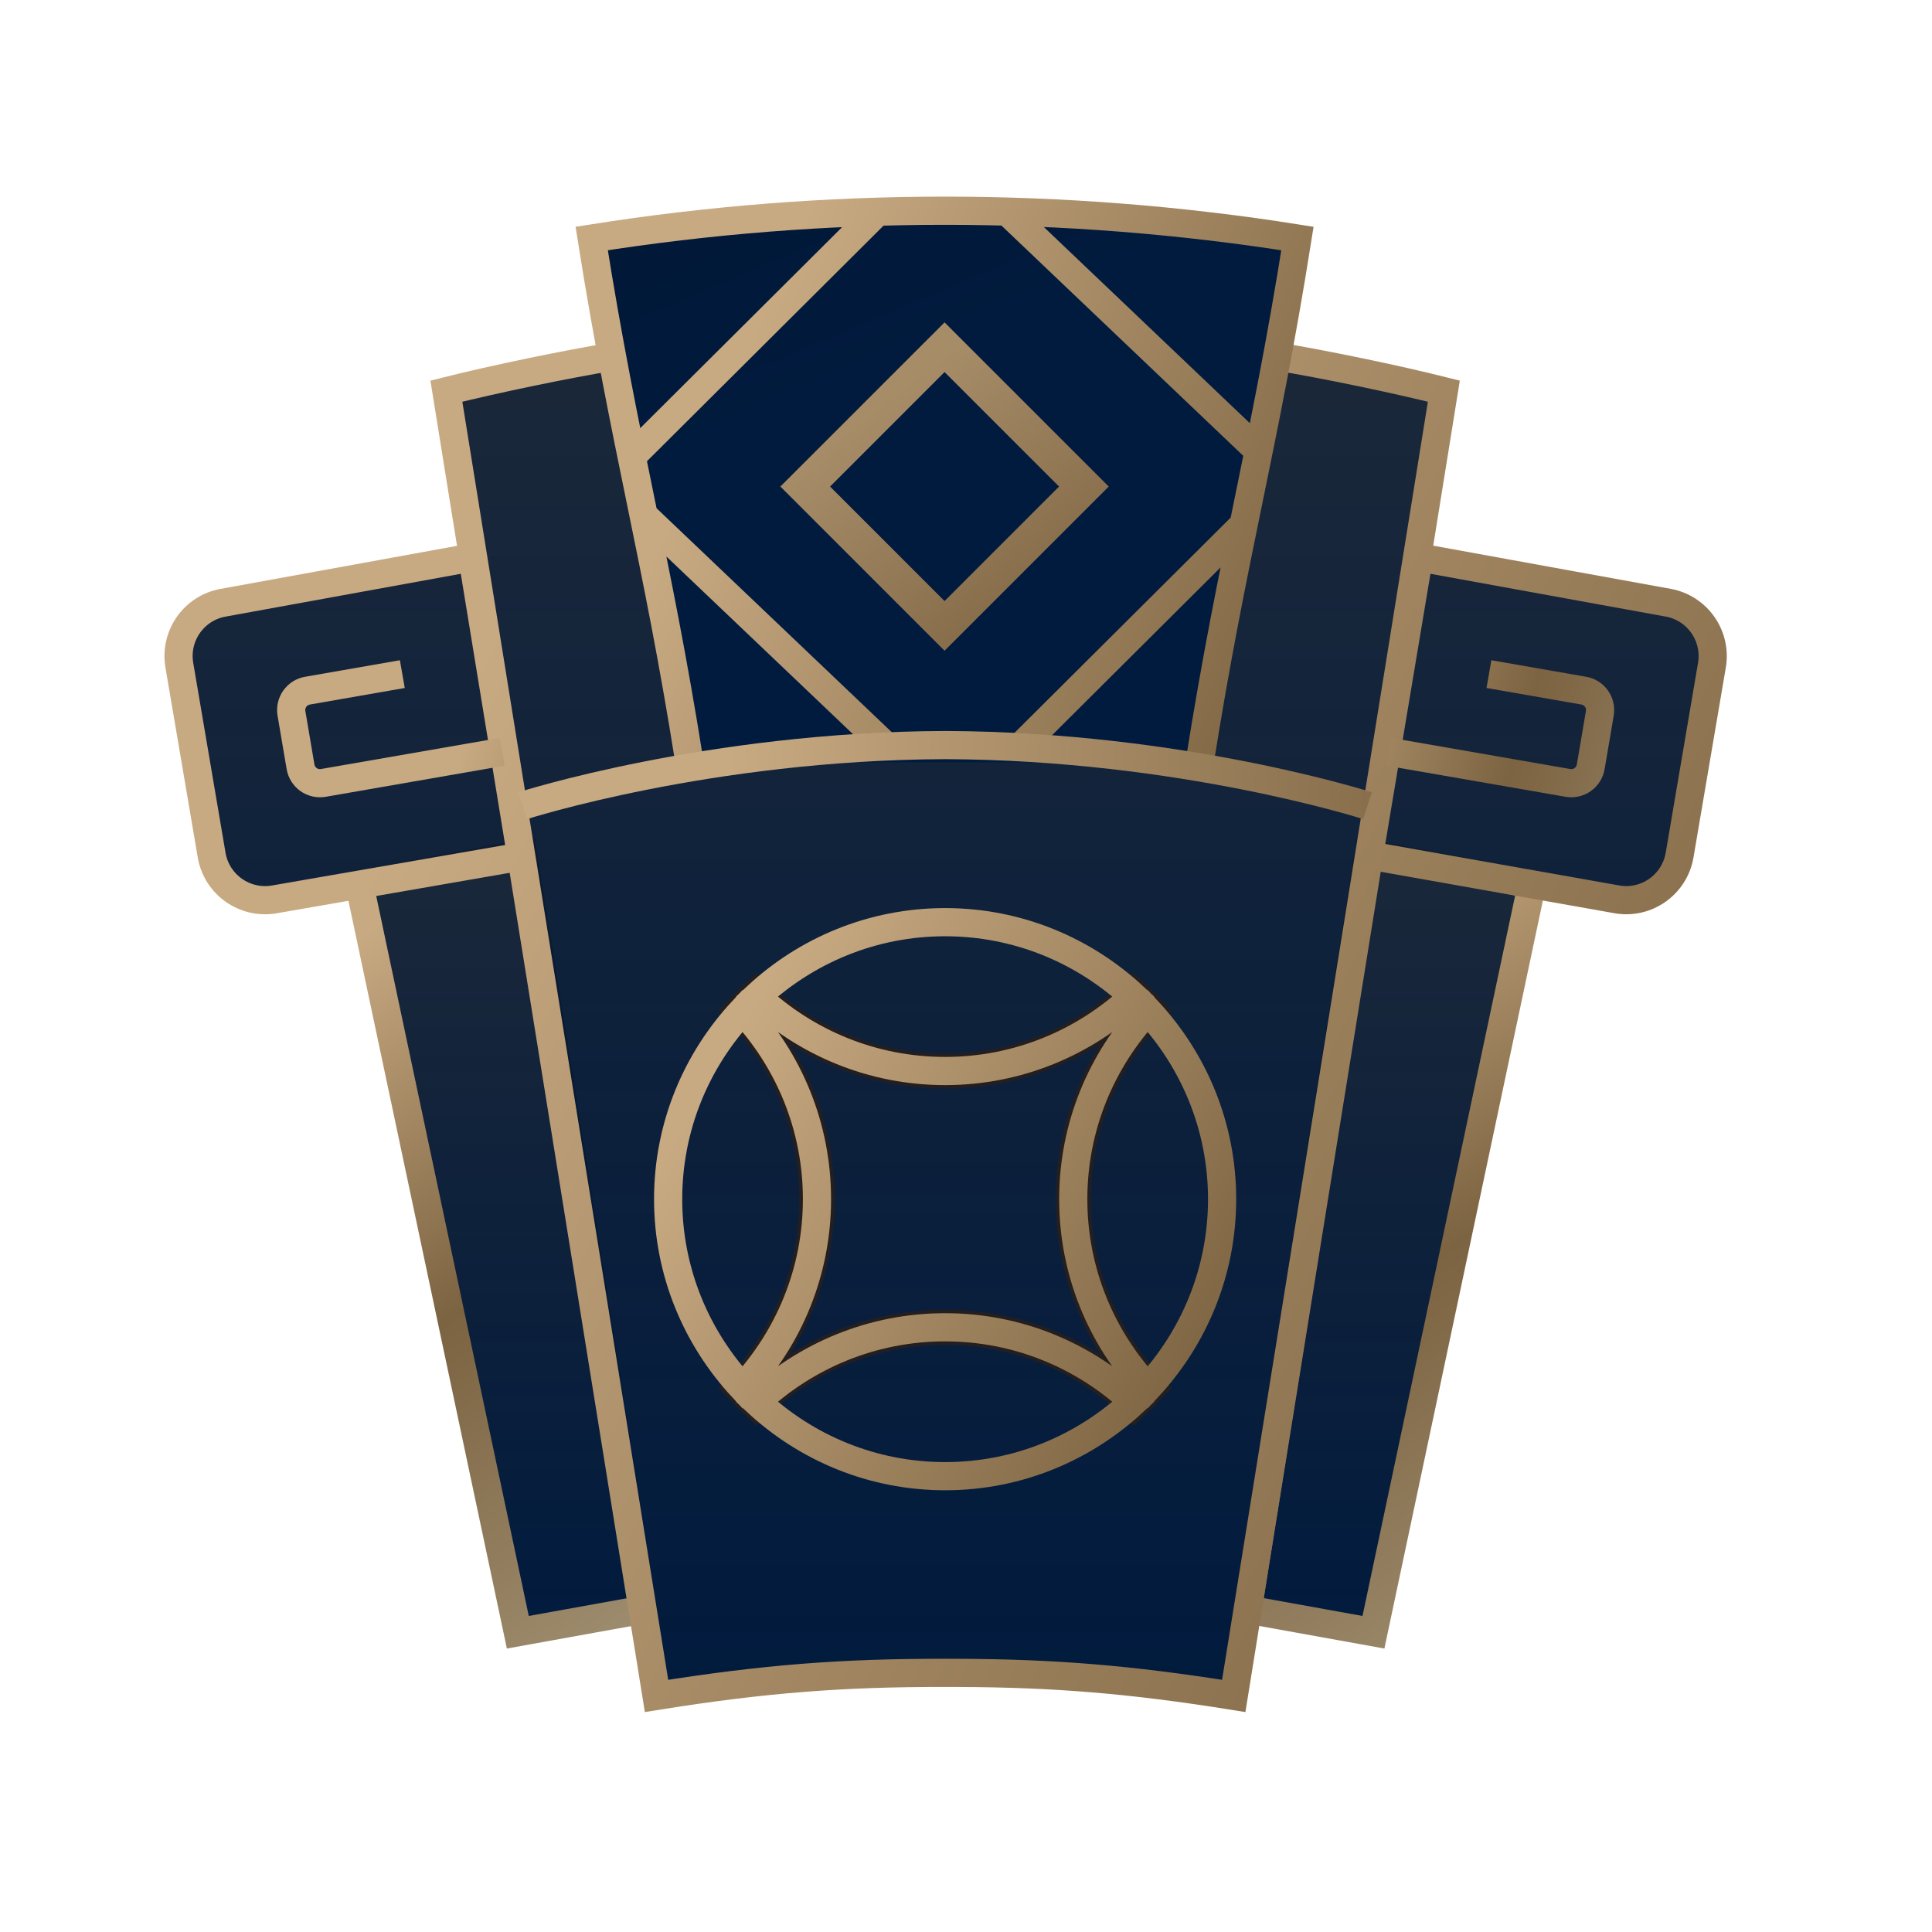 <?xml version="1.0" encoding="UTF-8"?>
<svg width="120px" height="120px" viewBox="0 0 120 120" version="1.1" xmlns="http://www.w3.org/2000/svg" xmlns:xlink="http://www.w3.org/1999/xlink">
    <title>game_icon_God of Wealth Roulette</title>
    <defs>
        <linearGradient x1="50%" y1="3.41%" x2="50%" y2="100%" id="linearGradient-1">
            <stop stop-color="#000F24" stop-opacity="0.9" offset="0%"></stop>
            <stop stop-color="#011B3E" offset="100%"></stop>
        </linearGradient>
        <linearGradient x1="46.554%" y1="0%" x2="77.057%" y2="133.887%" id="linearGradient-2">
            <stop stop-color="#C8AA82" offset="0%"></stop>
            <stop stop-color="#7C6341" offset="39.972%"></stop>
            <stop stop-color="#AFA286" offset="100%"></stop>
        </linearGradient>
        <linearGradient x1="50%" y1="3.41%" x2="50%" y2="100%" id="linearGradient-3">
            <stop stop-color="#000F24" stop-opacity="0.9" offset="0%"></stop>
            <stop stop-color="#011B3E" offset="100%"></stop>
        </linearGradient>
        <linearGradient x1="24.133%" y1="11.877%" x2="253.116%" y2="113.961%" id="linearGradient-4">
            <stop stop-color="#C8AA82" offset="0%"></stop>
            <stop stop-color="#7C6341" offset="39.972%"></stop>
            <stop stop-color="#AFA286" offset="100%"></stop>
        </linearGradient>
        <linearGradient x1="-26.499%" y1="-89.337%" x2="37.42%" y2="31.361%" id="linearGradient-5">
            <stop stop-color="#000F24" offset="0%"></stop>
            <stop stop-color="#011B3E" offset="100%"></stop>
        </linearGradient>
        <linearGradient x1="24.133%" y1="19.459%" x2="253.116%" y2="101.241%" id="linearGradient-6">
            <stop stop-color="#C8AA82" offset="0%"></stop>
            <stop stop-color="#7C6341" offset="39.972%"></stop>
            <stop stop-color="#AFA286" offset="100%"></stop>
        </linearGradient>
        <linearGradient x1="24.133%" y1="49.743%" x2="253.116%" y2="50.432%" id="linearGradient-7">
            <stop stop-color="#C8AA82" offset="0%"></stop>
            <stop stop-color="#7C6341" offset="39.972%"></stop>
            <stop stop-color="#AFA286" offset="100%"></stop>
        </linearGradient>
        <linearGradient x1="24.135%" y1="0%" x2="253.098%" y2="133.887%" id="linearGradient-8">
            <stop stop-color="#C8AA82" offset="0%"></stop>
            <stop stop-color="#7C6341" offset="39.972%"></stop>
            <stop stop-color="#AFA286" offset="100%"></stop>
        </linearGradient>
        <linearGradient x1="-42.73%" y1="74.27%" x2="89.8%" y2="245.957%" id="linearGradient-9">
            <stop stop-color="#A78C68" offset="0%"></stop>
            <stop stop-color="#7C6341" offset="52.444%"></stop>
            <stop stop-color="#AFA286" offset="100%"></stop>
        </linearGradient>
        <linearGradient x1="-61.943%" y1="22.93%" x2="253.116%" y2="72.416%" id="linearGradient-10">
            <stop stop-color="#C8AA82" offset="0%"></stop>
            <stop stop-color="#7C6341" offset="39.972%"></stop>
            <stop stop-color="#AFA286" offset="100%"></stop>
        </linearGradient>
        <linearGradient x1="84.78%" y1="44.858%" x2="253.116%" y2="72.416%" id="linearGradient-11">
            <stop stop-color="#C8AA82" offset="0%"></stop>
            <stop stop-color="#7C6341" offset="73.146%"></stop>
            <stop stop-color="#AFA286" offset="100%"></stop>
        </linearGradient>
    </defs>
    <g id="game_icon_God-of-Wealth-Roulette" stroke="none" stroke-width="1" fill="none" fill-rule="evenodd">
        <g id="Group-39" transform="translate(11, 13)">
            <polygon id="Stroke-33" stroke="url(#linearGradient-2)" stroke-width="1.75" fill="url(#linearGradient-1)" points="11.319 41.926 21.163 88.382 28.977 86.971 21.5 40"></polygon>
            <polygon id="Stroke-23" stroke="url(#linearGradient-2)" stroke-width="1.75" fill="url(#linearGradient-1)" points="84.151 41.926 74.307 88.382 66.493 86.971 74 40"></polygon>
            <path d="M68.257,9.131 C71.288,9.631 75.666,10.539 78.68,11.295 L78.68,11.295 L74.055,40.015 L77.131,21.62 L92.617,24.436 C94.429,24.768 95.639,26.496 95.331,28.314 L95.331,28.314 L93.323,40.11 C93.009,41.952 91.258,43.185 89.422,42.859 L89.422,42.859 L74.037,40.13 L65.63,92.337 C59.169,91.302 54.443,90.929 48.55,90.906 L47.739,90.905 L47.669,90.905 C41.391,90.897 36.533,91.255 29.778,92.337 L29.778,92.337 L16.725,11.295 C19.742,10.539 24.117,9.631 27.148,9.131 L27.148,9.131 Z M18.34,21.619 L21.38,40.199 L6.049,42.861 C4.21,43.184 2.459,41.953 2.145,40.112 L0.138,28.313 C-0.171,26.494 1.04,24.766 2.852,24.438 L18.34,21.619 Z" id="Combined-Shape" stroke="url(#linearGradient-4)" stroke-width="1.75" fill="url(#linearGradient-3)"></path>
            <path d="M31.824,34.35 C29.8,21.564 27.775,14.6 25.75,1.814 C40.272,-0.487 55.065,-0.487 69.587,1.814 C67.563,14.6 65.538,21.564 63.513,34.35 M51.651,0.23 L67.456,15.279 M43.428,0.23 L28.313,15.279 M44.117,33.426 L28.978,19.012 M52.34,33.426 L66.242,19.585" id="Combined-Shape" stroke="url(#linearGradient-6)" stroke-width="1.75" fill="url(#linearGradient-5)"></path>
            <path d="M21.468,37.043 C21.468,37.043 33.005,33.334 47.667,33.278 L47.737,33.278 C62.399,33.334 73.939,37.043 73.939,37.043" id="Stroke-27" stroke="url(#linearGradient-7)" stroke-width="1.75"></path>
            <path d="M60.285,49.776 C60.002,49.473 59.712,49.182 59.409,48.9 C56.34,51.76 52.229,53.523 47.703,53.523 C43.176,53.523 39.069,51.76 35.997,48.9 C35.694,49.182 35.403,49.473 35.121,49.776 C37.981,52.848 39.744,56.955 39.744,61.482 C39.744,66.011 37.981,70.116 35.121,73.191 C35.403,73.491 35.694,73.782 35.997,74.064 C39.069,71.204 43.176,69.441 47.703,69.441 C52.229,69.441 56.34,71.204 59.409,74.064 C59.712,73.782 60.002,73.491 60.285,73.191 C57.425,70.116 55.662,66.011 55.662,61.482 C55.662,56.955 57.425,52.848 60.285,49.776 Z" id="Stroke-1" stroke="#231F20" stroke-width="2.182"></path>
            <path d="M47.703,69.44 C52.232,69.44 56.34,71.206 59.409,74.063 C56.34,76.922 52.232,78.688 47.703,78.688 C43.176,78.688 39.068,76.922 35.996,74.063 C39.068,71.206 43.176,69.44 47.703,69.44 Z M60.285,49.776 C63.144,52.848 64.907,56.955 64.907,61.482 C64.907,66.011 63.144,70.116 60.285,73.191 C57.425,70.116 55.662,66.011 55.662,61.482 C55.662,56.955 57.425,52.848 60.285,49.776 Z M35.121,49.776 C37.981,52.848 39.744,56.955 39.744,61.482 C39.744,66.011 37.981,70.116 35.121,73.191 C32.262,70.116 30.499,66.011 30.499,61.482 C30.499,56.955 32.262,52.848 35.121,49.776 Z M47.703,44.278 C52.23,44.278 56.338,46.041 59.41,48.901 C56.338,51.758 52.23,53.523 47.703,53.523 C43.174,53.523 39.066,51.758 35.997,48.901 C39.066,46.041 43.174,44.278 47.703,44.278 Z" id="Combined-Shape" stroke="url(#linearGradient-8)" stroke-width="1.75"></path>
            <polygon id="Stroke-11" stroke="url(#linearGradient-9)" stroke-width="2.182" points="47.668 8.566 39.014 17.22 47.668 25.875 56.323 17.22"></polygon>
            <path d="M75.276,33.696 L86.386,35.628 C87.055,35.744 87.689,35.296 87.803,34.627 L88.367,31.308 C88.48,30.642 88.032,30.007 87.366,29.897 L81.481,28.87" id="Stroke-29" stroke="url(#linearGradient-10)" stroke-width="1.75"></path>
            <path d="M20.194,33.696 L9.084,35.628 C8.415,35.744 7.781,35.296 7.667,34.627 L7.103,31.308 C6.99,30.642 7.438,30.007 8.104,29.897 L13.989,28.87" id="Stroke-35" stroke="url(#linearGradient-11)" stroke-width="1.75"></path>
        </g>
    </g>
</svg>